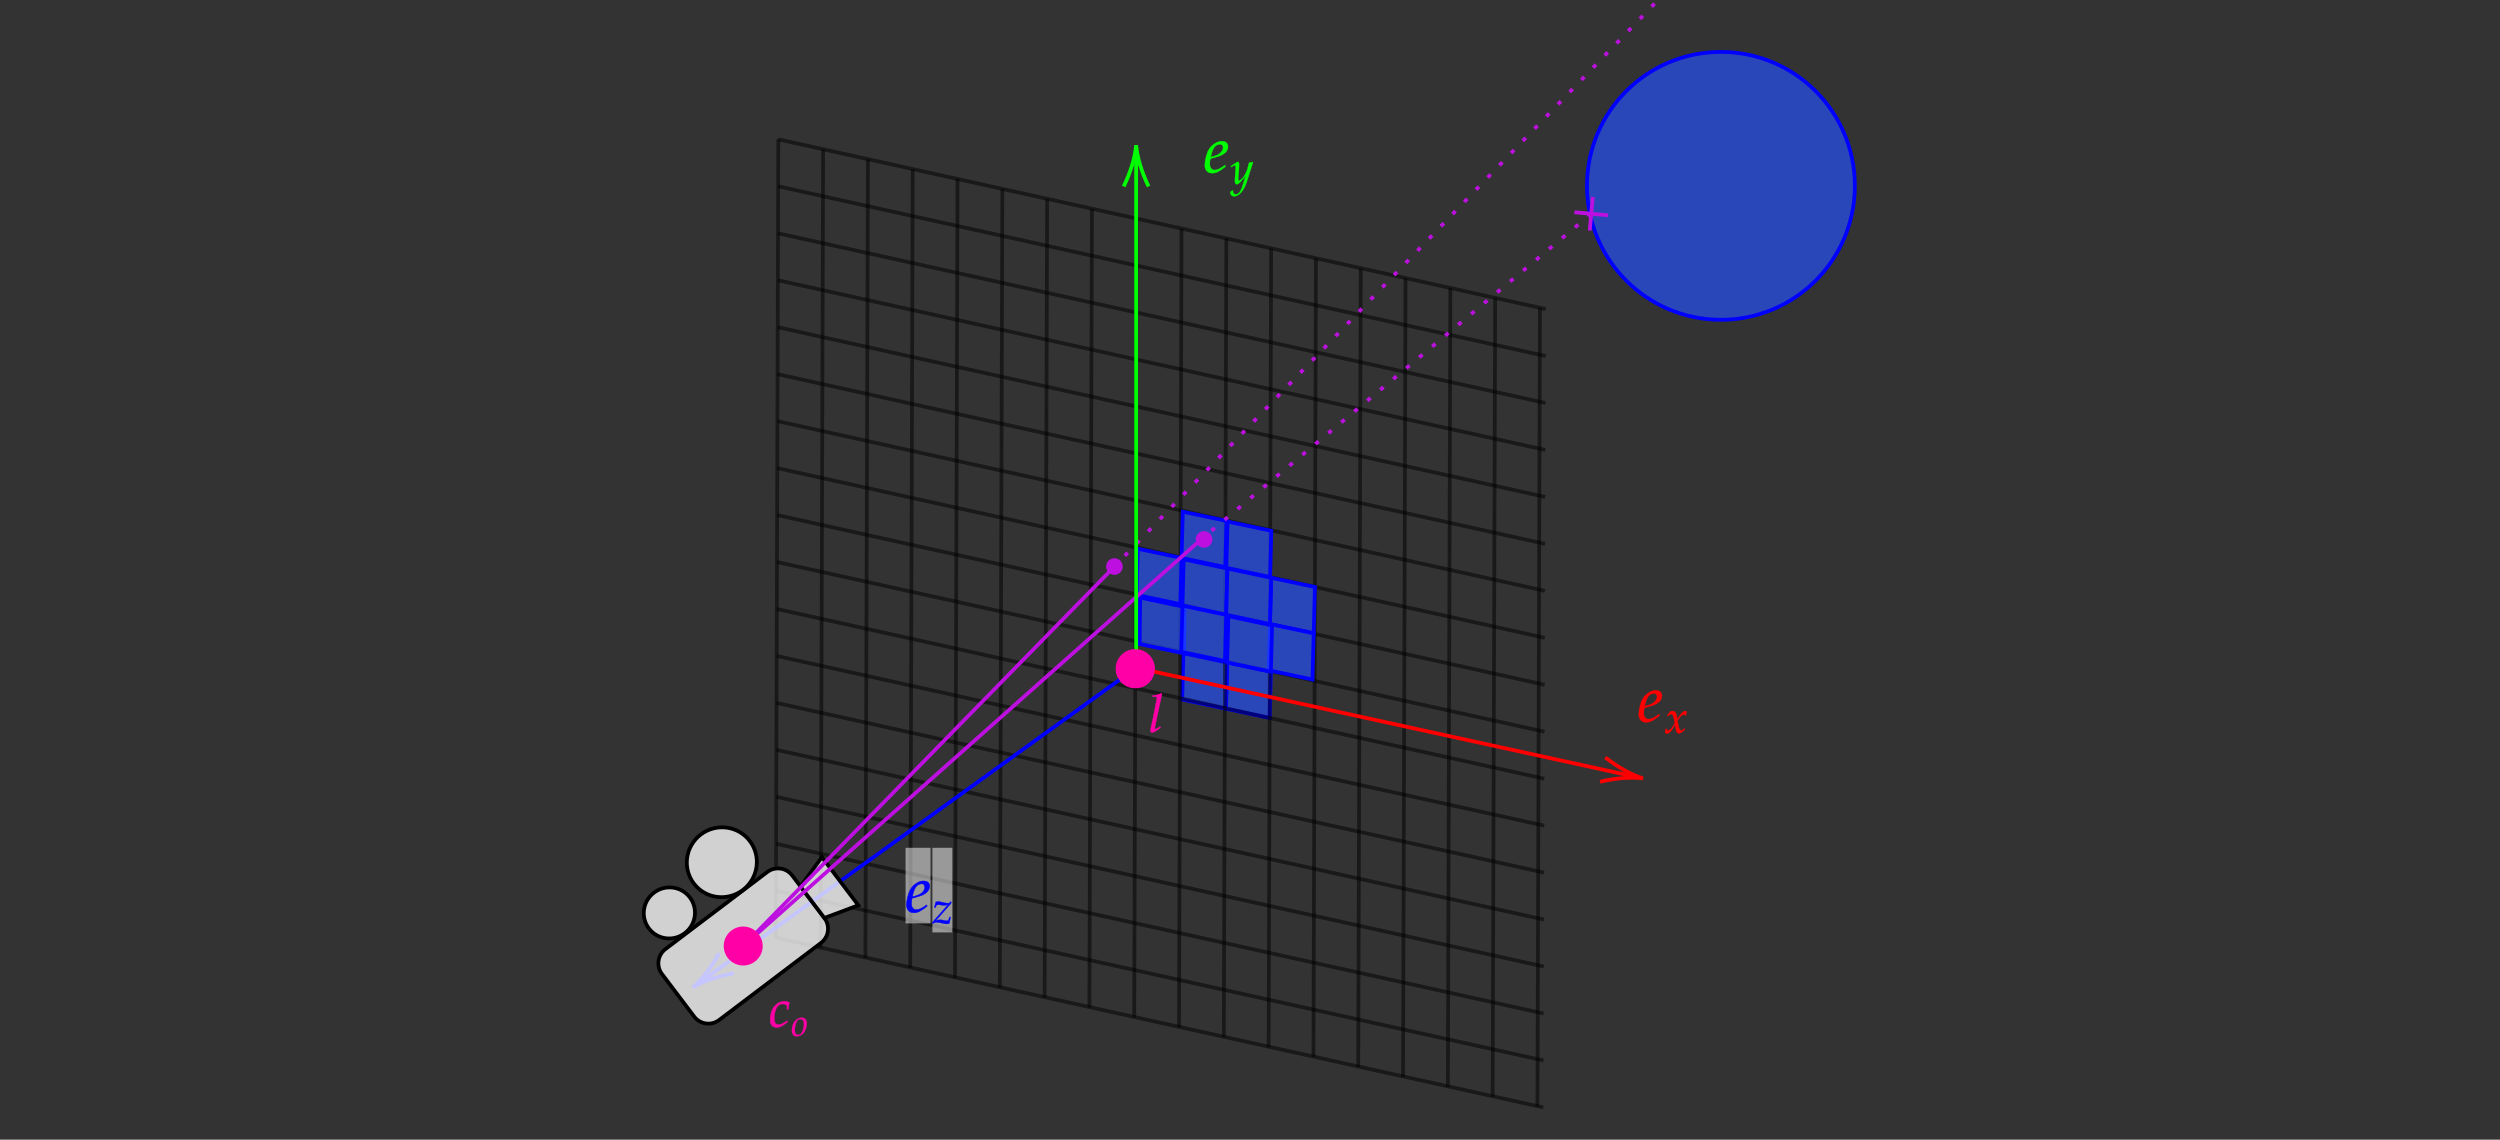 ﻿<svg xmlns="http://www.w3.org/2000/svg" xmlns:xlink="http://www.w3.org/1999/xlink" x="0" y="0" width="661.6" height="301.6" style="
        width:661.6px;
        height:301.6px;
        background: #FFF;
        fill: none;
">
        
        
        <rect width="100%" height="100%" fill="#333333" stroke="none"/>
        
        
        <svg xmlns="http://www.w3.org/2000/svg" class="role-diagram-draw-area"><g class="shapes-region" style="stroke: black; fill: none;"><g class="composite-shape"><path class="real" d=" M324.75,175.32 L336.32,177.76 L336,190 L324.43,187.56 Z" style="stroke-width: 1; stroke: rgb(0, 0, 255); stroke-opacity: 1; fill: rgb(39, 82, 254); fill-opacity: 0.66;"/></g><g class="composite-shape"><path class="real" d=" M313.17,172.88 L324.75,175.32 L324.43,187.56 L312.85,185.12 Z" style="stroke-width: 1; stroke: rgb(0, 0, 255); stroke-opacity: 1; fill: rgb(39, 82, 254); fill-opacity: 0.66;"/></g><g class="composite-shape"><path class="real" d=" M295.28,176.98 C295.28,174.14 297.59,171.83 300.43,171.83 C303.28,171.83 305.59,174.14 305.59,176.98 C305.59,179.83 303.28,182.14 300.43,182.14 C297.59,182.14 295.28,179.83 295.28,176.98 Z" style="stroke-width: 1; stroke: none; stroke-opacity: 1; fill: rgb(255, 0, 167); fill-opacity: 1;"/></g><g class="composite-shape"><path class="real" d=" M205.97,36.88 L409.08,81.8 L408.42,293.19 L205.31,248.27 Z" style="stroke-width: 1; stroke: none; stroke-opacity: 0.5; fill: none; fill-opacity: 1;"/><path class="real" d=" M205.97,36.88 L205.31,248.27 M217.83,39.51 L217.17,250.89 M229.69,42.13 L229.02,253.51 M241.54,44.75 L240.88,256.14 M253.4,47.37 L252.73,258.76 M265.26,49.99 L264.59,261.38 M277.11,52.62 L276.45,264 M288.97,55.24 L288.3,266.62 M300.82,57.86 L300.16,269.25 M312.68,60.48 L312.02,271.87 M324.54,63.1 L323.87,274.49 M336.39,65.73 L335.73,277.11 M348.25,68.35 L347.59,279.73 M360.11,70.97 L359.44,282.36 M371.96,73.59 L371.3,284.98 M383.82,76.21 L383.16,287.6 M395.68,78.84 L395.01,290.22 M407.53,81.46 L406.87,292.84" style="stroke-width: 1; stroke: rgb(0, 0, 0); stroke-opacity: 0.5; fill: none; fill-opacity: 1;"/><path class="real" d=" M205.97,36.88 L409.08,81.8 M205.93,49.31 L409.04,94.23 M205.89,61.74 L409.01,106.66 M205.86,74.17 L408.97,119.08 M205.82,86.59 L408.93,131.51 M205.78,99.02 L408.89,143.94 M205.74,111.45 L408.85,156.37 M205.7,123.88 L408.81,168.79 M205.66,136.31 L408.77,181.22 M205.62,148.73 L408.73,193.65 M205.58,161.16 L408.69,206.08 M205.54,173.59 L408.65,218.51 M205.5,186.02 L408.62,230.93 M205.47,198.44 L408.58,243.36 M205.43,210.87 L408.54,255.79 M205.39,223.3 L408.5,268.22 M205.35,235.73 L408.46,280.64 M205.31,248.15 L408.42,293.07" style="stroke-width: 1; stroke: rgb(0, 0, 0); stroke-opacity: 0.5; fill: none; fill-opacity: 1;"/><path class="real" d=" " style="stroke-width: 1; stroke: rgb(0, 0, 0); stroke-opacity: 0.5; fill: none; fill-opacity: 1;"/></g><g class="arrow-line"><path class="connection real" stroke-dasharray="" d="  M300.67,176.72 L432.86,205.57" style="stroke: rgb(255, 0, 0); stroke-opacity: 1; stroke-width: 1; fill: none; fill-opacity: 1;"/><g stroke="rgb(255,0,0)" stroke-opacity="1" transform="matrix(-0.977,-0.213,0.213,-0.977,434.816,205.998)" style="stroke: rgb(255, 0, 0); stroke-width: 1;"><path d=" M10.93,-3.29 Q4.96,-0.45 0,0 Q4.96,0.45 10.93,3.29"/></g></g><g class="arrow-line"><path class="connection real" stroke-dasharray="" d="  M300.67,176.72 L185.01,260.12" style="stroke: rgb(0, 0, 255); stroke-opacity: 1; stroke-width: 1; fill: none; fill-opacity: 1;"/><g stroke="rgb(0,0,255)" stroke-opacity="1" transform="matrix(0.811,-0.585,0.585,0.811,183.392,261.293)" style="stroke: rgb(0, 0, 255); stroke-width: 1;"><path d=" M10.93,-3.29 Q4.96,-0.45 0,0 Q4.96,0.45 10.93,3.29"/></g></g><g class="composite-shape"><path class="real" d=" M419.98,49.19 C419.98,29.61 435.85,13.74 455.42,13.74 C475,13.74 490.87,29.61 490.87,49.19 C490.87,68.77 475,84.63 455.42,84.63 C435.85,84.63 419.98,68.77 419.98,49.19 Z" style="stroke-width: 1; stroke: rgb(0, 0, 255); stroke-opacity: 1; fill: rgb(39, 82, 254); fill-opacity: 0.66;"/></g><g class="grouped-shape"><g class="composite-shape"><path class="real" d=" M175.19,257.77 C173.62,255.69 174.03,252.74 176.1,251.17 L203.05,230.77 C205.13,229.2 208.08,229.61 209.65,231.69 L218.17,242.95 C219.74,245.02 219.33,247.97 217.26,249.54 L190.31,269.94 C188.23,271.51 185.28,271.1 183.71,269.03 Z" style="stroke-width: 1; stroke: rgb(0, 0, 0); fill: rgb(255, 255, 255); fill-opacity: 0.77;"/></g><g class="composite-shape"><path class="real" d=" M171.72,245.7 C169.48,242.74 170.08,238.49 173.08,236.23 C176.07,233.96 180.32,234.53 182.57,237.5 C184.81,240.46 184.2,244.71 181.21,246.97 C178.22,249.24 173.97,248.67 171.72,245.7 Z" style="stroke-width: 1; stroke: rgb(0, 0, 0); fill: rgb(255, 255, 255); fill-opacity: 0.77;"/></g><g class="composite-shape"><path class="real" d=" M183.61,233.8 C180.54,229.74 181.37,223.94 185.46,220.84 C189.56,217.74 195.37,218.52 198.44,222.58 C201.51,226.63 200.68,232.44 196.59,235.53 C192.49,238.63 186.68,237.86 183.61,233.8 Z" style="stroke-width: 1; stroke: rgb(0, 0, 0); fill: rgb(255, 255, 255); fill-opacity: 0.77;"/></g><g class="composite-shape"><path class="real" d=" M227.15,239.58 L218.16,242.93 L211.84,234.59 L217.51,226.84 Z" style="stroke-width: 1; stroke: rgb(0, 0, 0); fill: rgb(255, 255, 255); fill-opacity: 0.77;"/></g></g><g class="arrow-line"><path class="connection real" stroke-dasharray="" d="  M294.93,149.92 L196.68,250.36" style="stroke: rgb(189, 16, 224); stroke-opacity: 1; stroke-width: 1; fill: none; fill-opacity: 1;"/></g><g class="arrow-line"><path class="connection real" stroke-dasharray="1.125 3.35" d="  M440.96,-2.27 L294.93,149.92" style="stroke: rgb(189, 16, 224); stroke-opacity: 1; stroke-width: 1; fill: none; fill-opacity: 1;"/></g><g class="composite-shape"><path class="real" d=" M313.01,135.41 L324.58,137.85 L324.26,150.1 L312.69,147.66 Z" style="stroke-width: 1; stroke: rgb(0, 0, 255); stroke-opacity: 1; fill: rgb(39, 82, 254); fill-opacity: 0.66;"/></g><g class="composite-shape"><path class="real" d=" M324.86,138.03 L336.44,140.47 L336.12,152.72 L324.54,150.28 Z" style="stroke-width: 1; stroke: rgb(0, 0, 255); stroke-opacity: 1; fill: rgb(39, 82, 254); fill-opacity: 0.66;"/></g><g class="composite-shape"><path class="real" d=" M336.4,152.9 L347.98,155.34 L347.66,167.59 L336.08,165.15 Z" style="stroke-width: 1; stroke: rgb(0, 0, 255); stroke-opacity: 1; fill: rgb(39, 82, 254); fill-opacity: 0.66;"/></g><g class="composite-shape"><path class="real" d=" M336.08,165.15 L347.66,167.59 L347.34,179.83 L335.76,177.39 Z" style="stroke-width: 1; stroke: rgb(0, 0, 255); stroke-opacity: 1; fill: rgb(39, 82, 254); fill-opacity: 0.66;"/></g><g class="composite-shape"><path class="real" d=" M301.11,145.22 L312.69,147.66 L312.37,159.9 L300.79,157.46 Z" style="stroke-width: 1; stroke: rgb(0, 0, 255); stroke-opacity: 1; fill: rgb(39, 82, 254); fill-opacity: 0.66;"/></g><g class="composite-shape"><path class="real" d=" M301.72,158.15 L313.49,160.63 L313.35,172.92 L301.59,170.44 Z" style="stroke-width: 1; stroke: rgb(0, 0, 255); stroke-opacity: 1; fill: rgb(39, 82, 254); fill-opacity: 0.66;"/></g><g class="composite-shape"><path class="real" d=" M313.25,148.02 L324.82,150.46 L324.5,162.71 L312.93,160.27 Z" style="stroke-width: 1; stroke: rgb(0, 0, 255); stroke-opacity: 1; fill: rgb(39, 82, 254); fill-opacity: 0.66;"/></g><g class="composite-shape"><path class="real" d=" M324.82,150.46 L336.4,152.9 L336.08,165.15 L324.5,162.71 Z" style="stroke-width: 1; stroke: rgb(0, 0, 255); stroke-opacity: 1; fill: rgb(39, 82, 254); fill-opacity: 0.66;"/></g><g class="composite-shape"><path class="real" d=" M325.06,163.07 L336.64,165.51 L336.32,177.76 L324.75,175.32 Z" style="stroke-width: 1; stroke: rgb(0, 0, 255); stroke-opacity: 1; fill: rgb(39, 82, 254); fill-opacity: 0.66;"/></g><g class="composite-shape"><path class="real" d=" M312.93,160.27 L324.5,162.71 L324.19,174.95 L312.61,172.51 Z" style="stroke-width: 1; stroke: rgb(0, 0, 255); stroke-opacity: 1; fill: rgb(39, 82, 254); fill-opacity: 0.66;"/></g><g class="arrow-line"><path class="connection real" stroke-dasharray="" d="  M318.32,142.35 L196.68,250.36" style="stroke: rgb(189, 16, 224); stroke-opacity: 1; stroke-width: 1; fill: none; fill-opacity: 1;"/></g><g class="arrow-line"><path class="connection real" stroke-dasharray="" d="  M300.67,176.72 L300.67,40.42" style="stroke: rgb(0, 255, 0); stroke-opacity: 1; stroke-width: 1; fill: none; fill-opacity: 1;"/><g stroke="rgb(0,255,0)" stroke-opacity="1" transform="matrix(3.061616997868383e-16,1,-1,3.061616997868383e-16,300.668,38.423)" style="stroke: rgb(0, 255, 0); stroke-width: 1;"><path d=" M10.93,-3.29 Q4.96,-0.45 0,0 Q4.96,0.45 10.93,3.29"/></g></g><g class="composite-shape"><path class="real" d=" M316.94,142.75 C316.94,141.82 317.7,141.06 318.64,141.06 C319.57,141.06 320.33,141.82 320.33,142.75 C320.33,143.69 319.57,144.45 318.64,144.45 C317.7,144.45 316.94,143.69 316.94,142.75 Z" style="stroke-width: 1; stroke: rgb(189, 16, 224); stroke-opacity: 1; fill: rgb(189, 16, 224); fill-opacity: 1;"/></g><g class="composite-shape"><path class="real" d=" M293.23,149.92 C293.23,148.99 293.99,148.23 294.93,148.23 C295.86,148.23 296.62,148.99 296.62,149.92 C296.62,150.86 295.86,151.62 294.93,151.62 C293.99,151.62 293.23,150.86 293.23,149.92 Z" style="stroke-width: 1; stroke: rgb(189, 16, 224); stroke-opacity: 1; fill: rgb(189, 16, 224); fill-opacity: 1;"/></g><g class="composite-shape"><path class="real" d=" M191.53,250.36 C191.53,247.51 193.83,245.2 196.68,245.2 C199.53,245.2 201.84,247.51 201.84,250.36 C201.84,253.2 199.53,255.51 196.68,255.51 C193.83,255.51 191.53,253.2 191.53,250.36 Z" style="stroke-width: 1; stroke: none; stroke-opacity: 1; fill: rgb(255, 0, 167); fill-opacity: 1;"/></g><g class="arrow-line"><path class="connection real" stroke-dasharray="1.125 3.35" d="  M421.11,56.57 L318.32,142.35" style="stroke: rgb(189, 16, 224); stroke-opacity: 1; stroke-width: 1; fill: none; fill-opacity: 1;"/><g stroke="rgb(189,16,224)" stroke-opacity="1" transform="matrix(-0.996,-0.09,0.09,-0.996,421.111,56.571)" style="stroke: rgb(189, 16, 224); stroke-width: 1;"><path d=" M-4.47,0 L4.47,0 M0,4.47 L0,-4.47"/></g></g><g class="composite-shape"><path class="real" d=" M295.28,176.98 C295.28,174.14 297.59,171.83 300.43,171.83 C303.28,171.83 305.59,174.14 305.59,176.98 C305.59,179.83 303.28,182.14 300.43,182.14 C297.59,182.14 295.28,179.83 295.28,176.98 Z" style="stroke-width: 1; stroke: none; stroke-opacity: 1; fill: rgb(255, 0, 167); fill-opacity: 1;"/></g><g/></g><g/><g/><g/></svg>
        <svg xmlns="http://www.w3.org/2000/svg" xmlns:xlink="http://www.w3.org/1999/xlink" width="660" height="300" style="width:660px;height:300px;font-family:Asana-Math, Asana;background:#FFF;"><g><g><g><g transform="matrix(1,0,0,1,303.975,193.738)"><path transform="matrix(0.014,0,0,-0.014,0,0)" d="M251 722L239 733C187 707 151 698 79 691L75 670L123 670C147 670 157 663 157 648C157 645 157 640 154 622C143 567 70 182 55 132C42 82 36 52 36 31C36 6 47 -9 66 -9C92 -9 128 12 226 85L216 103L190 86C161 67 139 56 129 56C122 56 116 66 116 76C116 82 117 89 120 104Z" stroke="rgb(255,0,167)" stroke-opacity="1" stroke-width="8" fill="rgb(255,0,167)" fill-opacity="1"></path></g></g></g></g><g><g><g><rect x="239.65" y="224.362" width="6.6" height="20" fill="rgb(255,255,255)" fill-opacity="0.5" stroke="none"></rect><g transform="matrix(1,0,0,1,239.65,241.362)"><path transform="matrix(0.017,0,0,-0.017,0,0)" d="M328 111L304 94C251 56 203 36 167 36C120 36 91 73 91 133C91 158 94 185 99 214C116 218 225 248 250 259C335 296 374 342 374 404C374 451 340 482 290 482C222 496 112 423 75 349C45 299 15 180 15 113C15 35 59 -11 131 -11C188 -11 244 17 336 92ZM113 274C130 343 150 386 179 412C197 428 228 440 252 440C281 440 300 420 300 388C300 344 265 297 213 272C185 258 149 247 104 237Z" stroke="rgb(0,0,255)" stroke-opacity="1" stroke-width="8" fill="rgb(0,0,255)" fill-opacity="1"></path></g></g><g><rect x="246.75" y="224.362" width="5.275" height="22.387" fill="rgb(255,255,255)" fill-opacity="0.5" stroke="none"></rect><g><g><g><g transform="matrix(1,0,0,1,246.75,244.375)"><path transform="matrix(0.012,0,0,-0.012,0,0)" d="M322 -11C334 -11 343 -9 372 -1C383 61 391 95 402 142L380 142L358 82C352 64 340 57 319 57C307 57 291 59 270 64L252 68C219 75 185 80 166 80C134 80 107 74 71 59L410 441L416 473L407 482L384 459C374 449 364 445 350 445C316 445 264 453 216 466L198 471C170 478 150 482 136 482C119 482 99 479 75 472L43 350L64 350L94 408C111 412 120 413 133 413C174 413 206 398 259 398C295 398 319 404 352 421L-1 21L8 -6C37 17 64 26 99 26C162 26 253 -11 322 -11Z" stroke="rgb(0,0,255)" stroke-opacity="1" stroke-width="8" fill="rgb(0,0,255)" fill-opacity="1"></path></g></g></g></g></g></g></g><g><g><g><g transform="matrix(1,0,0,1,433.438,190.95)"><path transform="matrix(0.017,0,0,-0.017,0,0)" d="M328 111L304 94C251 56 203 36 167 36C120 36 91 73 91 133C91 158 94 185 99 214C116 218 225 248 250 259C335 296 374 342 374 404C374 451 340 482 290 482C222 496 112 423 75 349C45 299 15 180 15 113C15 35 59 -11 131 -11C188 -11 244 17 336 92ZM113 274C130 343 150 386 179 412C197 428 228 440 252 440C281 440 300 420 300 388C300 344 265 297 213 272C185 258 149 247 104 237Z" stroke="rgb(255,0,0)" stroke-opacity="1" stroke-width="8" fill="rgb(255,0,0)" fill-opacity="1"></path></g></g><g><g><g><g><g transform="matrix(1,0,0,1,440.538,193.963)"><path transform="matrix(0.012,0,0,-0.012,0,0)" d="M9 1C24 -7 40 -11 52 -11C85 -11 124 18 155 65L231 182L242 113C255 28 278 -11 314 -11C336 -11 368 6 400 35L449 79L440 98C404 68 379 53 363 53C348 53 335 63 325 83C316 102 305 139 300 168L282 269L317 318C364 383 391 406 422 406C438 406 450 398 455 383L469 387L484 472C472 479 463 482 454 482C414 482 374 446 312 354L275 299L269 347C257 446 230 482 171 482C145 482 123 474 114 461L56 378L73 368C103 402 123 416 142 416C175 416 197 375 214 277L225 215L185 153C142 86 108 54 80 54C65 54 54 58 52 63L41 91L21 88C21 53 13 27 9 1Z" stroke="rgb(255,0,0)" stroke-opacity="1" stroke-width="8" fill="rgb(255,0,0)" fill-opacity="1"></path></g></g></g></g></g></g></g><g><g><g><g transform="matrix(1,0,0,1,318.6,45.625)"><path transform="matrix(0.017,0,0,-0.017,0,0)" d="M328 111L304 94C251 56 203 36 167 36C120 36 91 73 91 133C91 158 94 185 99 214C116 218 225 248 250 259C335 296 374 342 374 404C374 451 340 482 290 482C222 496 112 423 75 349C45 299 15 180 15 113C15 35 59 -11 131 -11C188 -11 244 17 336 92ZM113 274C130 343 150 386 179 412C197 428 228 440 252 440C281 440 300 420 300 388C300 344 265 297 213 272C185 258 149 247 104 237Z" stroke="rgb(0,255,0)" stroke-opacity="1" stroke-width="8" fill="rgb(0,255,0)" fill-opacity="1"></path></g></g><g><g><g><g><g transform="matrix(1,0,0,1,325.7,48.637)"><path transform="matrix(0.012,0,0,-0.012,0,0)" d="M-7 -180C-8 -187 -8 -193 -8 -198C-8 -241 29 -276 74 -276C180 -276 290 -152 349 33L490 473L479 482C450 471 427 465 405 463L370 331C358 284 323 211 290 162C255 111 206 67 184 67C172 67 163 90 164 115L180 322C182 353 184 391 184 419C184 464 177 482 160 482C147 482 133 475 85 442L3 386L14 368L64 398C69 401 80 410 89 410C103 410 111 391 111 358C111 357 111 351 110 343L93 100L92 60C92 18 110 -11 135 -11C172 -11 256 74 331 187L282 16C231 -161 181 -234 111 -234C76 -234 49 -207 49 -172C49 -167 50 -159 51 -150L41 -146Z" stroke="rgb(0,255,0)" stroke-opacity="1" stroke-width="8" fill="rgb(0,255,0)" fill-opacity="1"></path></g></g></g></g></g></g></g><g><g><g><g transform="matrix(1,0,0,1,203.475,271.738)"><path transform="matrix(0.014,0,0,-0.014,0,0)" d="M342 330L365 330C373 395 380 432 389 458C365 473 330 482 293 482C248 483 175 463 118 400C64 352 25 241 25 136C25 40 67 -11 147 -11C201 -11 249 9 304 54L354 95L346 115L331 105C259 57 221 40 186 40C130 40 101 80 101 159C101 267 136 371 185 409C206 425 230 433 261 433C306 433 342 414 342 390Z" stroke="rgb(255,0,167)" stroke-opacity="1" stroke-width="8" fill="rgb(255,0,167)" fill-opacity="1"></path></g></g><g><g><g><g><g transform="matrix(1,0,0,1,209.4,274.145)"><path transform="matrix(0.01,0,0,-0.01,0,0)" d="M17 152C17 46 62 -11 145 -11C200 -11 260 15 305 57C367 116 411 230 411 331C411 425 361 482 278 482C174 482 17 382 17 152ZM241 444C302 444 335 399 335 315C335 219 304 113 260 60C242 39 216 27 185 27C127 27 93 72 93 151C93 264 132 387 181 427C194 438 217 444 241 444Z" stroke="rgb(255,0,167)" stroke-opacity="1" stroke-width="8" fill="rgb(255,0,167)" fill-opacity="1"></path></g></g></g></g></g></g></g></svg>
</svg>
